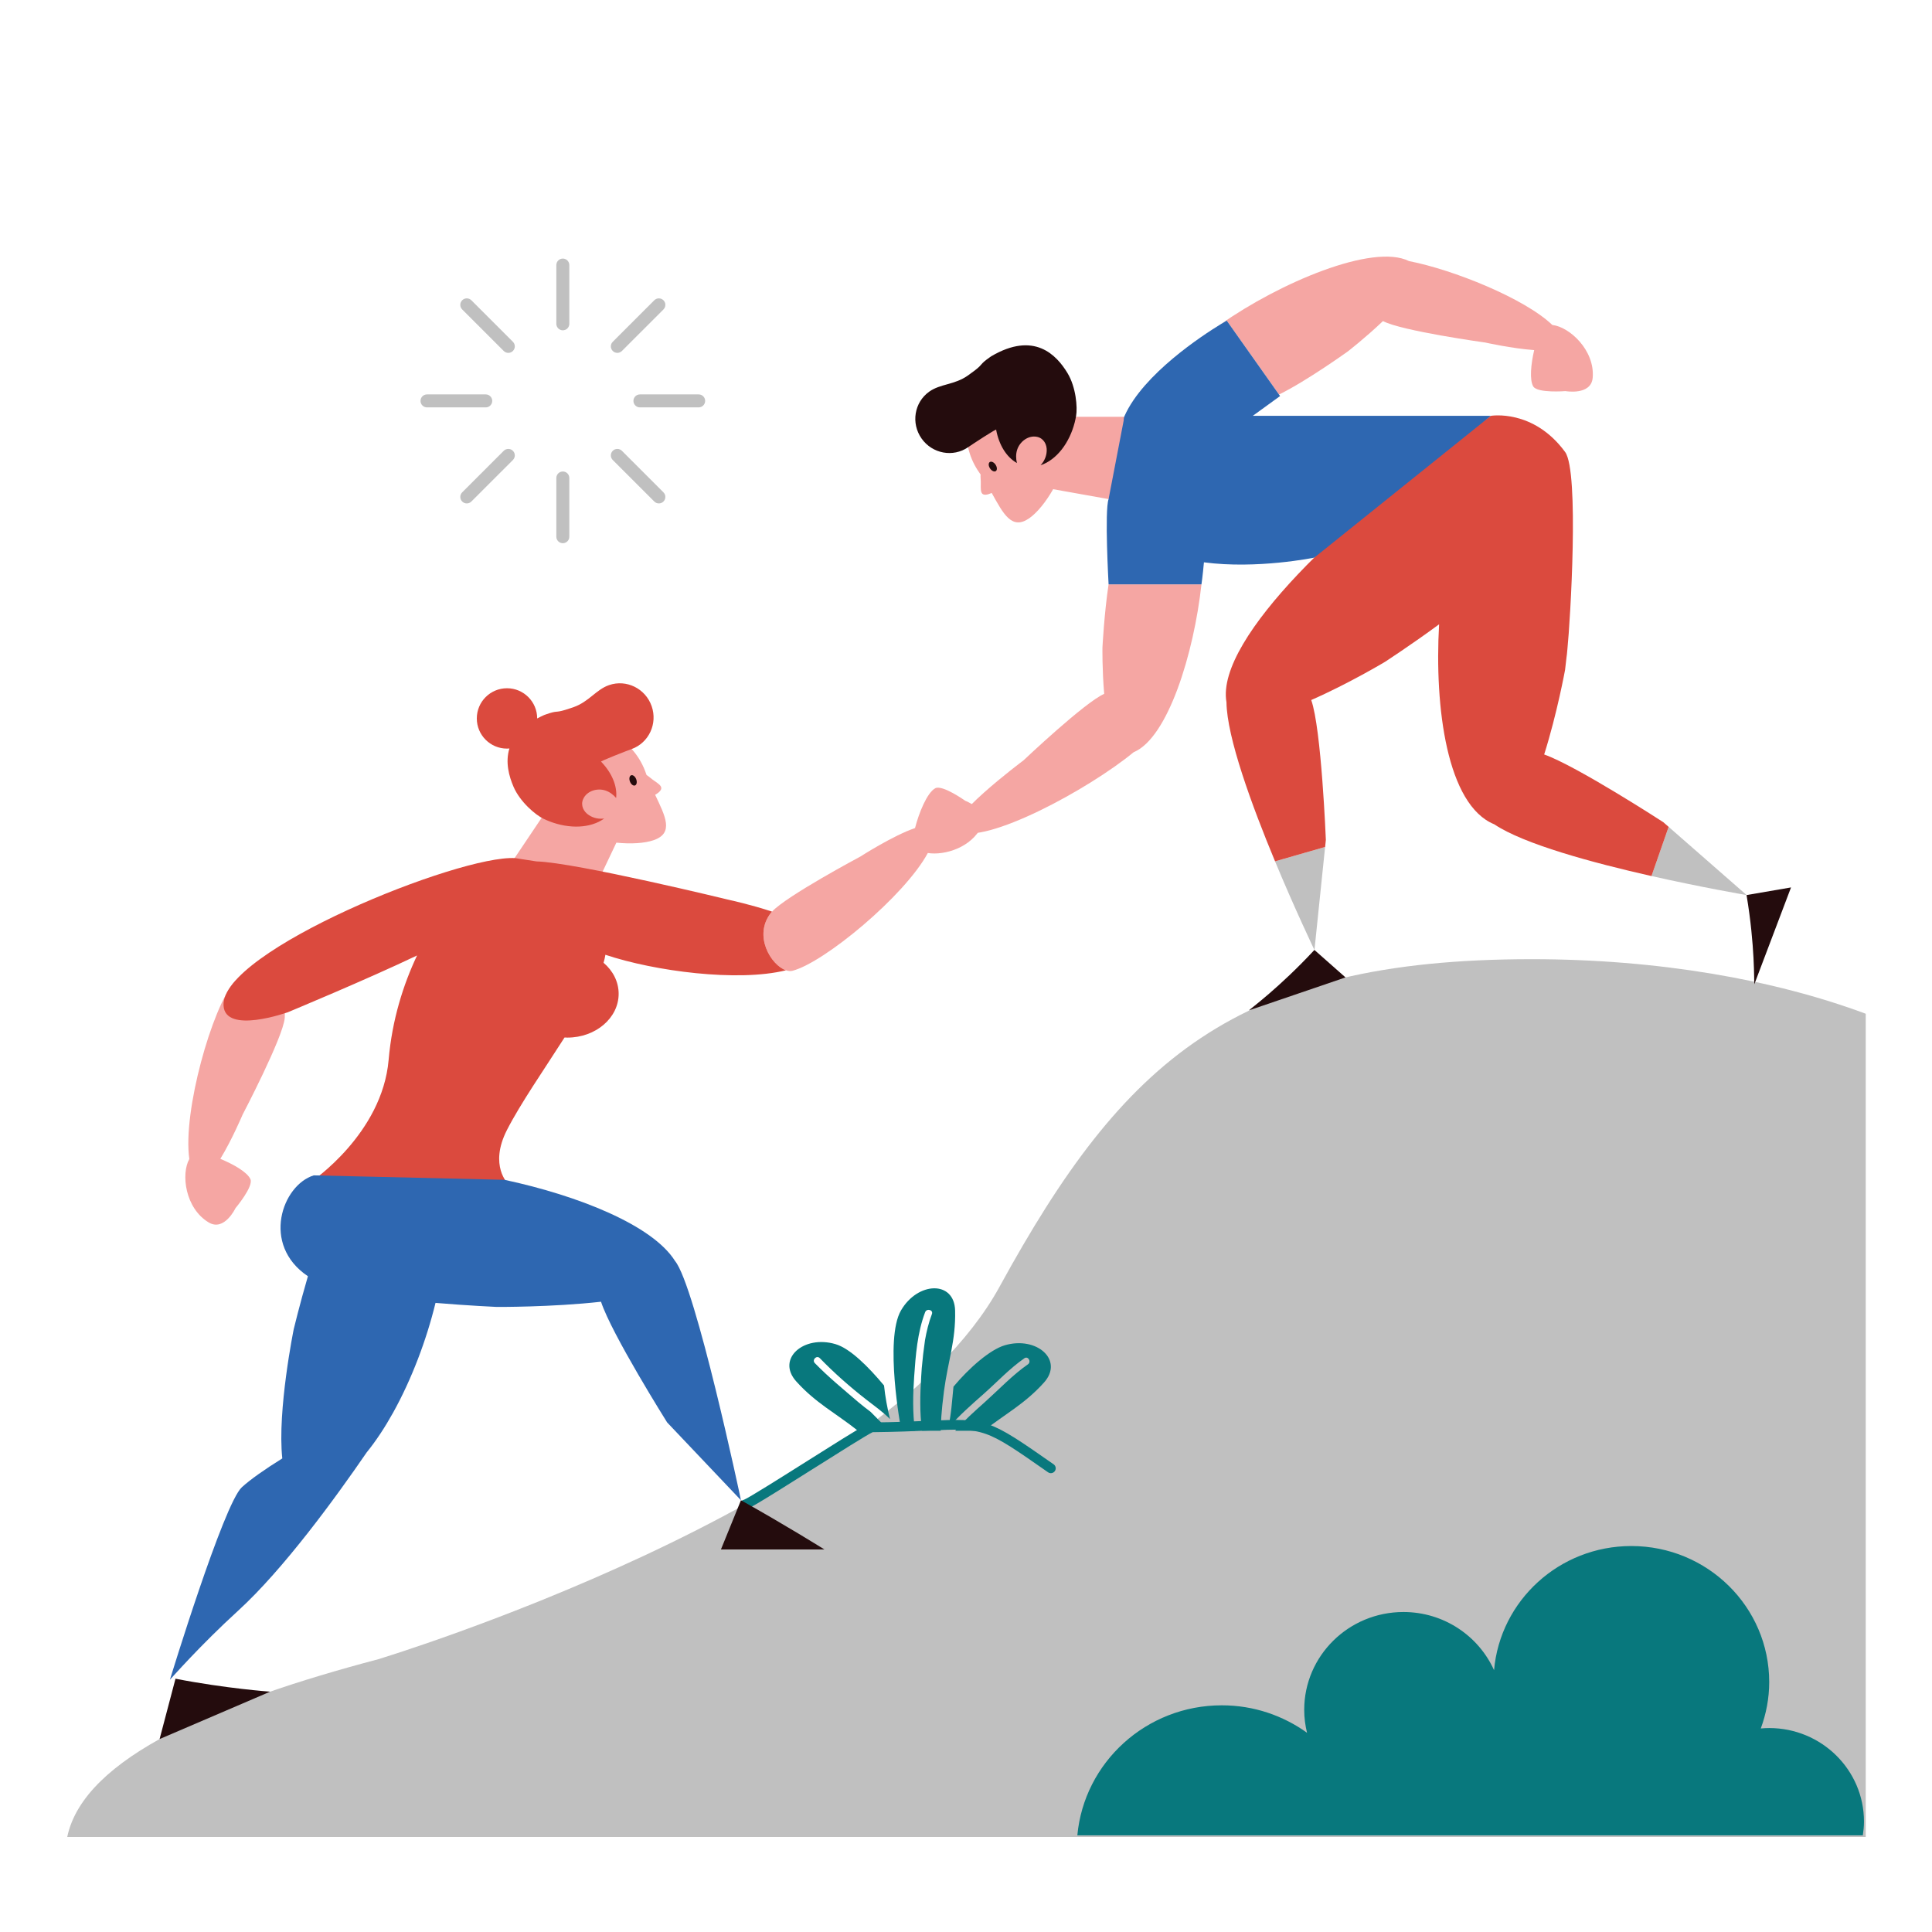 <?xml version="1.0" encoding="utf-8"?>
<!-- Generator: Adobe Illustrator 16.0.0, SVG Export Plug-In . SVG Version: 6.00 Build 0)  -->
<!DOCTYPE svg PUBLIC "-//W3C//DTD SVG 1.1//EN" "http://www.w3.org/Graphics/SVG/1.1/DTD/svg11.dtd">
<svg version="1.1" id="Layer_1" xmlns="http://www.w3.org/2000/svg" xmlns:xlink="http://www.w3.org/1999/xlink" x="0px" y="0px"
	 width="595.279px" height="595.279px" viewBox="0 0.001 595.279 595.279" enable-background="new 0 0.001 595.279 595.279"
	 xml:space="preserve">
<g id="color_x5F_6">
	<g>
		<path fill="#C0C0C0" d="M574.866,566V312.352c-28.238-10.521-63.999-16.812-102.902-16.812
			c-91.321,0-125.732,31.021-163.972,100.9c-37.32,68.205-191.426,114.785-191.426,114.785C67.713,524.148,25.882,541.24,20.713,566
			H574.866z"/>
	</g>
	<g>
		<path fill="#C0C0C0" d="M404.99,292.69c0.011,0.012,0.016,0.018,0.016,0.018l3.281-31.752l-15.426,4.438
			C398.981,280.123,404.719,292.106,404.99,292.69z"/>
	</g>
	<g>
		<path fill="#C0C0C0" d="M514.133,254.766l-5.286,15.154c15.557,3.513,28.651,5.748,29.29,5.863
			c0.015-0.001,0.021-0.001,0.021-0.001L514.133,254.766z"/>
	</g>
	<g>
		<g>
			<g>
				<path fill="#C0C0C0" d="M173.416,101.772c-1.104,0-2-0.896-2-2V81.674c0-1.104,0.896-2,2-2c1.104,0,2,0.896,2,2v18.1
					C175.416,100.877,174.52,101.772,173.416,101.772z"/>
			</g>
			<g>
				<path fill="#C0C0C0" d="M173.416,167.373c-1.104,0-2-0.896-2-2v-18.098c0-1.104,0.896-2,2-2c1.104,0,2,0.896,2,2v18.098
					C175.416,166.477,174.52,167.373,173.416,167.373z"/>
			</g>
		</g>
		<g>
			<g>
				<path fill="#C0C0C0" d="M149.664,125.524h-18.098c-1.104,0-2-0.896-2-2c0-1.104,0.896-2,2-2h18.098c1.104,0,2,0.896,2,2
					C151.664,124.628,150.768,125.524,149.664,125.524z"/>
			</g>
			<g>
				<path fill="#C0C0C0" d="M215.266,125.524H197.17c-1.104,0-2-0.896-2-2c0-1.104,0.896-2,2-2h18.098c1.104,0,2,0.896,2,2
					C217.267,124.628,216.371,125.524,215.266,125.524z"/>
			</g>
		</g>
		<g>
			<g>
				<path fill="#C0C0C0" d="M156.621,108.729c-0.512,0-1.023-0.195-1.414-0.586l-12.798-12.798c-0.781-0.781-0.781-2.048,0-2.828
					c0.78-0.781,2.048-0.781,2.828,0l12.798,12.798c0.781,0.781,0.781,2.047,0,2.828
					C157.645,108.534,157.133,108.729,156.621,108.729z"/>
			</g>
			<g>
				<path fill="#C0C0C0" d="M203.009,155.115c-0.512,0-1.022-0.195-1.413-0.586l-12.799-12.797c-0.78-0.781-0.78-2.047,0-2.828
					s2.048-0.781,2.828,0l12.798,12.797c0.781,0.781,0.781,2.047,0,2.828C204.032,154.92,203.52,155.115,203.009,155.115z"/>
			</g>
		</g>
		<g>
			<g>
				<path fill="#C0C0C0" d="M143.823,155.115c-0.512,0-1.024-0.195-1.415-0.586c-0.781-0.781-0.781-2.047,0-2.829l12.798-12.796
					c0.781-0.78,2.047-0.781,2.829,0c0.781,0.781,0.781,2.047,0,2.829l-12.798,12.796
					C144.846,154.92,144.335,155.115,143.823,155.115z"/>
			</g>
			<g>
				<path fill="#C0C0C0" d="M190.211,108.728c-0.512,0-1.023-0.195-1.414-0.586c-0.78-0.781-0.78-2.047,0-2.828l12.799-12.797
					c0.78-0.781,2.048-0.781,2.827,0c0.781,0.78,0.781,2.047,0,2.828l-12.798,12.797
					C191.234,108.533,190.722,108.728,190.211,108.728z"/>
			</g>
		</g>
	</g>
</g>
<g id="color_x5F_5">
	<g>
		<path fill="#08787D" d="M331.947,565.496c2.077-22.461,21.2-40.061,44.511-40.061c9.826,0,18.878,3.16,26.259,8.461
			c-0.552-2.265-0.871-4.617-0.871-7.047c0-16.657,13.688-30.161,30.571-30.161c12.459,0,23.155,7.369,27.923,17.915
			c1.885-21.425,20.088-38.246,42.295-38.246c23.465,0,42.484,18.766,42.484,41.912c0,5.029-0.945,9.83-2.592,14.298
			c0.854-0.074,1.714-0.127,2.592-0.127c16.122,0,29.198,12.897,29.198,28.806c0,1.445-0.142,2.862-0.351,4.25H331.947z"/>
	</g>
	<g>
		<g>
			<path fill="#08787D" d="M281.252,440.844h0.667c-0.747-5.487-0.645-11.079-0.256-16.603c0.47-6.713,0.98-13.576,3.381-19.923
				c0.488-1.294,2.585-0.734,2.09,0.575c-0.983,2.602-1.645,5.297-2.125,8.033c-0.425,2.896-0.76,5.805-1.01,8.722
				c-0.063,0.867-0.117,1.732-0.169,2.593c-0.331,5.544-0.489,11.112,0.285,16.603h5.736c0.021-2.025,0.188-6.04,0.999-12.181
				c1.226-9.284,3.679-15.6,3.434-24.886c-0.244-9.285-11.529-8.915-16.68,0c-5.152,8.914,0,36.401,0,36.401L281.252,440.844z"/>
		</g>
		<g>
			<path fill="#08787D" d="M274.039,440.844c-1.911-1.96-3.841-3.904-5.786-5.832c-1.271-0.973-2.562-1.934-3.777-2.98
				c-4.561-3.925-9.219-7.712-13.411-12.034c-0.976-1.003,0.558-2.535,1.532-1.53c4.427,4.563,9.313,8.878,14.333,12.779
				c2.488,1.938,5.098,3.767,7.291,5.99c-0.826-3.41-1.48-6.854-1.833-10.343c-4.783-5.739-10.422-11.401-14.946-12.743
				c-9.874-2.924-18.315,4.573-12.104,11.479c6.038,6.713,11.998,9.645,19.012,15.214H274.039L274.039,440.844z"/>
		</g>
		<g>
			<path fill="#08787D" d="M303.079,429.488c4.176-3.694,7.954-7.785,12.543-10.984c1.148-0.806,2.23,1.075,1.095,1.869
				c-4.771,3.329-8.828,7.651-13.148,11.528c-3.203,2.873-6.434,5.721-9.271,8.94h8.822c6.812-5.335,12.643-8.288,18.545-14.852
				c6.212-6.907-2.229-14.401-12.104-11.479c-4.527,1.34-11,7.004-15.781,12.743c-0.44,4.336-0.665,8.604-1.664,12.822
				C295.421,436.211,299.255,432.873,303.079,429.488z"/>
		</g>
	</g>
	<g>
		<path fill="#08787D" d="M229.497,465.08c-0.829,0-1.5-0.672-1.5-1.5c0-0.73,0.523-1.34,1.216-1.473
			c1.536-0.607,11.675-7.004,19.841-12.156c17.744-11.196,18.703-11.661,19.568-11.671c7.404-0.071,13.017-0.316,17.526-0.515
			c17.994-0.783,18.353-0.662,38.497,13.414c0.679,0.475,0.845,1.409,0.37,2.089c-0.477,0.679-1.411,0.843-2.089,0.37
			c-19.498-13.626-19.495-13.628-36.647-12.876c-4.486,0.195-10.057,0.439-17.396,0.516c-1.633,0.738-10.812,6.529-18.229,11.21
			C232.537,463.92,230.469,465.08,229.497,465.08z"/>
	</g>
</g>
<g id="color_x5F_4">
	<g>
		<path fill="#F5A6A3" d="M359.094,128.422h-30.842c-0.188-0.356-0.389-0.705-0.619-1.031c-5.979-8.452-16.614-11.212-23.754-6.163
			c-7.14,5.05-8.079,15.996-2.102,24.447c0.126,0.181,0.249,0.358,0.37,0.539c-0.035,0.367-0.043,0.746-0.005,1.134
			c0.258,2.646-0.574,5.294,1.661,5.075c0.5-0.05,1.114-0.244,1.761-0.537c3.568,6.417,6.189,11.597,11.614,7.76
			c2.419-1.711,5.083-4.996,7.317-8.919l17.071,3.052L359.094,128.422z"/>
	</g>
	<g>
		<path fill="#F5A6A3" d="M87.735,313.607c0.764-10.351-12.432-14.611-15.558-11.023c-6.772,7.775-15.957,39.929-13.84,54.524
			c-2.598,4.563-1.32,15.214,5.996,19.561c4.791,2.848,8.233-4.429,8.233-4.429s5.606-6.652,4.593-8.921
			c-0.973-2.173-5.255-4.606-9.271-6.262c3.583-5.862,6.864-13.621,6.864-13.621S87.3,319.491,87.735,313.607z"/>
	</g>
	<g>
		<path fill="#F5A6A3" d="M201.862,244.901c0.611-0.354,1.128-0.742,1.459-1.12c1.478-1.693-1.16-2.553-3.165-4.303
			c-0.293-0.256-0.604-0.472-0.924-0.655c-0.076-0.203-0.152-0.406-0.225-0.613c-3.402-9.776-12.855-15.376-21.115-12.502
			s-12.195,13.133-8.79,22.911c0.004,0.012,0.01,0.023,0.015,0.036l-12.904,19.222l26.259,7.421l7.439-15.664
			c4.492,0.462,8.714,0.203,11.512-0.771C207.699,256.679,205.008,251.535,201.862,244.901z"/>
	</g>
	<g>
		<path fill="#F5A6A3" d="M297.417,246.737c0,0-7.079-5.05-9.26-3.858c-2.523,1.385-5.039,7.618-6.221,12.263
			c-6.743,2.282-16.833,8.772-16.833,8.772s-22.708,12.094-27.228,16.969c-0.11,0.121-0.223,0.242-0.312,0.354
			c-5.591,7.019,0.01,16.163,4.604,17.726c0.718,0.244,1.41,0.312,2.032,0.147c9.741-2.542,34.483-22.982,41.677-36.281
			c5.272,0.799,13.421-1.705,16.618-8.242C304.947,249.584,297.417,246.737,297.417,246.737z"/>
	</g>
	<g>
		<path fill="#F5A6A3" d="M339.683,199.495c0,0-0.11,6.856,0.538,14.298c-5.922,2.547-24.854,20.48-24.854,20.48
			s-25.853,19.292-20.277,21.944c8.577,4.085,40.104-12.84,54.214-24.454c10.551-4.373,18.555-30.458,20.883-51.726h-28.614
			C340.229,188.919,339.683,199.495,339.683,199.495z"/>
	</g>
	<g>
		<path fill="#F5A6A3" d="M478.302,100.133c-8.545-8.196-30.519-17.031-44.172-19.688c-11.193-5.591-40.084,6.842-57.942,19.407
			c1.123-0.688,1.784-1.063,1.784-1.063l16.105,22.774c8.481-4.139,21.207-13.283,21.207-13.283s5.425-4.196,10.83-9.352
			c5.687,3.033,31.521,6.614,31.521,6.614s8.221,1.839,15.073,2.331c-0.987,4.231-1.496,9.131-0.295,11.187
			c1.259,2.144,9.931,1.447,9.931,1.447s7.92,1.43,8.39-4.126C491.451,107.899,483.527,100.671,478.302,100.133z"/>
	</g>
</g>
<g id="color_x5F_3">
	<g>
		<g>
			<path fill="#240C0D" d="M304.962,142.37c0.473-0.323,1.269,0.039,1.779,0.805c0.519,0.77,0.551,1.653,0.088,1.975
				c-0.471,0.324-1.263-0.042-1.78-0.808C304.531,143.575,304.497,142.69,304.962,142.37z"/>
		</g>
		<g>
			<path fill="#240C0D" d="M328.901,114.934c2.66,4.4,3.113,10.604,2.665,13.195c-0.124,0.698-0.269,1.385-0.438,2.056
				c-0.398,1.555-0.938,3.023-1.583,4.38c-0.012,0.034-0.024,0.062-0.049,0.094c-1.366,2.86-3.229,5.205-5.348,6.798
				c-1.12,0.855-2.309,1.494-3.535,1.893c0.547-0.57,0.991-1.234,1.315-1.96c0.346-0.759,0.544-1.586,0.581-2.458
				c0.095-1.996-0.933-3.894-2.965-4.328c-2.729-0.58-5.354,1.493-6.147,3.99c-0.417,1.307-0.396,2.721-0.066,4.072
				c-3.222-1.809-5.522-5.566-6.396-10.216c0.671-0.84-7.869,4.798-8.536,5.271l-0.104,0.072c-4.637,3.194-11.022,2.019-14.332-2.66
				c-3.329-4.706-2.271-11.188,2.371-14.474c3.436-2.429,7.751-2.057,11.831-4.917c0.931-0.657,1.636-1.174,2.177-1.592
				c2.764-2.136,1.334-1.736,4.578-4.03c0.161-0.114,0.323-0.229,0.484-0.335l0.047-0.033
				C318.61,102.031,325.496,109.299,328.901,114.934z"/>
		</g>
	</g>
	<g>
		<path fill="#240C0D" d="M414.573,301.157L384.852,311.3c0,0-0.04,0.026-0.037,0.012c0.422-0.489,9.313-6.938,20.175-18.619
			L414.573,301.157z"/>
	</g>
	<g>
		<path fill="#240C0D" d="M551.841,273.432l-11.289,29.787c0,0-0.002,0.048-0.014,0.03c-0.132-0.629,0.244-11.732-2.401-27.465
			L551.841,273.432z"/>
	</g>
	<g>
		<g>
			<path fill="#240C0D" d="M194.468,238.879c-0.534,0.194-0.702,1.055-0.379,1.916c0.325,0.867,1.025,1.409,1.557,1.22
				c0.536-0.195,0.701-1.053,0.38-1.917C195.699,239.229,194.999,238.687,194.468,238.879z"/>
		</g>
	</g>
	<g>
		<path fill="#240C0D" d="M49.171,535.837l34.066-14.608c0,0-13.505-0.951-29.165-3.988L49.171,535.837z"/>
	</g>
	<g>
		<path fill="#240C0D" d="M222.132,477.41h31.848c0,0,0.047,0.017,0.034,0.002c-0.548-0.335-11.785-7.384-25.715-15.158
			L222.132,477.41z"/>
	</g>
</g>
<g id="color_x5F_2_1_">
	<g>
		<path fill="#DB4A3E" d="M200.787,217.584c-1.894-5.443-7.783-8.354-13.155-6.482c-3.972,1.382-6.178,5.109-10.876,6.77
			c-1.074,0.374-1.905,0.648-2.562,0.845c-3.344,1.008-2.189,0.076-5.941,1.384c-0.187,0.063-0.375,0.13-0.553,0.198l-0.055,0.021
			c-0.76,0.339-1.465,0.69-2.133,1.051c0-0.004,0-0.008,0-0.012c0-5.136-4.164-9.299-9.301-9.299c-5.136,0-9.299,4.163-9.299,9.299
			s4.163,9.299,9.299,9.299c0.251,0,0.497-0.018,0.743-0.038c-1.311,4.259-0.119,8.565,1.271,11.793
			c2.036,4.725,6.817,8.698,9.188,9.839c0.643,0.307,1.282,0.585,1.927,0.836c1.497,0.58,3.008,0.996,4.484,1.26
			c0.034,0.011,0.065,0.015,0.105,0.016c3.122,0.549,6.11,0.396,8.639-0.399c1.348-0.415,2.559-1.01,3.594-1.775
			c-0.782,0.111-1.581,0.09-2.357-0.069c-0.816-0.16-1.607-0.479-2.34-0.956c-1.679-1.082-2.625-3.02-1.797-4.929
			c1.112-2.56,4.325-3.487,6.819-2.685c1.307,0.421,2.444,1.261,3.354,2.315c0.4-3.674-1.318-7.732-4.595-11.146
			c-1.072,0.058,8.479-3.613,9.25-3.883l0.121-0.042C199.916,228.874,202.67,222.994,200.787,217.584z"/>
	</g>
	<g>
		<path fill="#DB4A3E" d="M242.171,298.963c-4.595-1.563-10.195-10.707-4.604-17.726c0.089-0.112,0.2-0.232,0.312-0.354
			c-6.555-2.166-12.711-3.489-12.711-3.489s-47.761-11.66-59.878-11.978l-5.938-0.921c-0.183-0.047-0.383-0.082-0.616-0.096
			c-17.229-1.033-90.686,28.67-89.864,45.391c0.445,9.059,19.865,2.082,19.865,2.082s24.457-10.152,39.767-17.48
			c-4.222,8.928-7.688,19.758-8.761,32.171c-1.97,22.791-23.727,37.446-23.727,37.446l60.609,0.836c0,0-6.065-5.646-0.413-16.696
			c4.178-8.165,11.375-18.521,17.736-28.484c0.286,0.016,0.567,0.037,0.856,0.037c8.731,0,15.813-6.042,15.813-13.495
			c0.001-3.734-1.776-7.115-4.646-9.558c0.244-0.858,0.435-1.683,0.564-2.469C201.644,299.246,227.269,302.636,242.171,298.963z"/>
	</g>
	<g>
		<path fill="#DB4A3E" d="M514.133,254.767l-1.648-1.44c0,0-26.697-17.335-36.702-20.861c3.997-12.639,6.438-26.065,6.438-26.065
			s0.19-1.526,0.464-4.02c0.063-0.333,0.153-1.185,0.26-2.439c0.86-8.328,3.697-54.674-0.707-60.674
			c-9.822-13.381-22.888-11.141-22.888-11.141l-14.038,10.245c-27.608,18.888-70.956,57.933-67.42,77.987
			c0.133,10.872,7.816,31.827,14.972,49.036l15.426-4.438l0.225-2.175c0,0-1.366-34.313-4.509-43.093
			c11.61-5.087,22.719-11.758,22.719-11.758s8.14-5.284,16.681-11.574c-1.462,25.649,2.424,55.697,17,61.623
			c0.001,0,0.002,0,0.003,0.001c9.085,6.112,30.413,11.878,48.441,15.942L514.133,254.767z"/>
	</g>
</g>
<g id="color_x5F_1_1_">
	<g>
		<path fill="#2E67B1" d="M345.764,128.766c-0.041,0.036-0.073,0.063-0.111,0.098C345.691,128.831,345.727,128.799,345.764,128.766z
			"/>
	</g>
	<g>
		<path fill="#2E67B1" d="M346.422,128.195c-0.12,0.104-0.376,0.328-0.656,0.572C345.953,128.603,346.17,128.415,346.422,128.195z"
			/>
	</g>
	<g>
		<path fill="#2E67B1" d="M346.499,128.127c-0.028,0.026-0.049,0.043-0.077,0.068C346.468,128.155,346.499,128.127,346.499,128.127z
			"/>
	</g>
	<g>
		<path fill="#2E67B1" d="M345.653,128.864c-0.121,0.105-0.24,0.209-0.354,0.308C345.399,129.085,345.521,128.979,345.653,128.864z"
			/>
	</g>
	<g>
		<path fill="#2E67B1" d="M345.017,129.418C344.732,129.667,344.634,129.754,345.017,129.418L345.017,129.418z"/>
	</g>
	<g>
		<path fill="#2E67B1" d="M345.301,129.172c-0.111,0.099-0.208,0.183-0.282,0.246C345.099,129.346,345.196,129.262,345.301,129.172z
			"/>
	</g>
	<g>
		<path fill="#2E67B1" d="M207.986,388.528c-6.915-11.049-29.828-20.143-52.559-25.012l-58.747-1.369
			c-9.729,2.998-16.289,21.368-1.807,31.08c-2.57,8.818-4.372,16.32-4.372,16.32s-5.097,25.056-3.524,39.816
			c-5.286,3.29-9.854,6.488-12.458,8.878c-5.611,5.145-22.156,59.287-22.156,59.287s0.004-0.002,0.018-0.01
			c0.46-0.449,9.219-10.487,21-21.24c14.025-12.802,30.136-34.972,39.599-48.771c2.888-3.556,5.618-7.707,8.132-12.229
			c0.007-0.012,0.015-0.022,0.015-0.022c0-0.001,0-0.003,0-0.004c5.699-10.255,10.284-22.401,13.061-33.806
			c10.368,0.866,18.865,1.242,18.865,1.242s16.855,0.105,32.13-1.603c3.24,9.92,20.368,37.18,20.368,37.18
			s22.75,24.001,22.749,23.985C228.195,461.613,214.288,396.114,207.986,388.528z"/>
	</g>
	<g>
		<g>
			<g>
				<path fill="#2E67B1" d="M386.001,128.127c2.418-1.742,5.191-3.758,8.409-6.098l-0.331-0.468l-16.105-22.774
					c0,0-0.661,0.376-1.784,1.063c-5.765,3.525-23.908,15.385-29.688,28.276c-0.188,0.417-0.271,0.884-0.267,1.381l-4.663,24.271
					c-1.278,3.517,0,26.262,0,26.262h0.001h28.614h0.003c0,0,0.391-2.656,0.761-6.781c16.374,2.183,34.002-1.444,34.002-1.444
					l54.396-43.688H386.001L386.001,128.127z"/>
			</g>
		</g>
	</g>
</g>
</svg>

